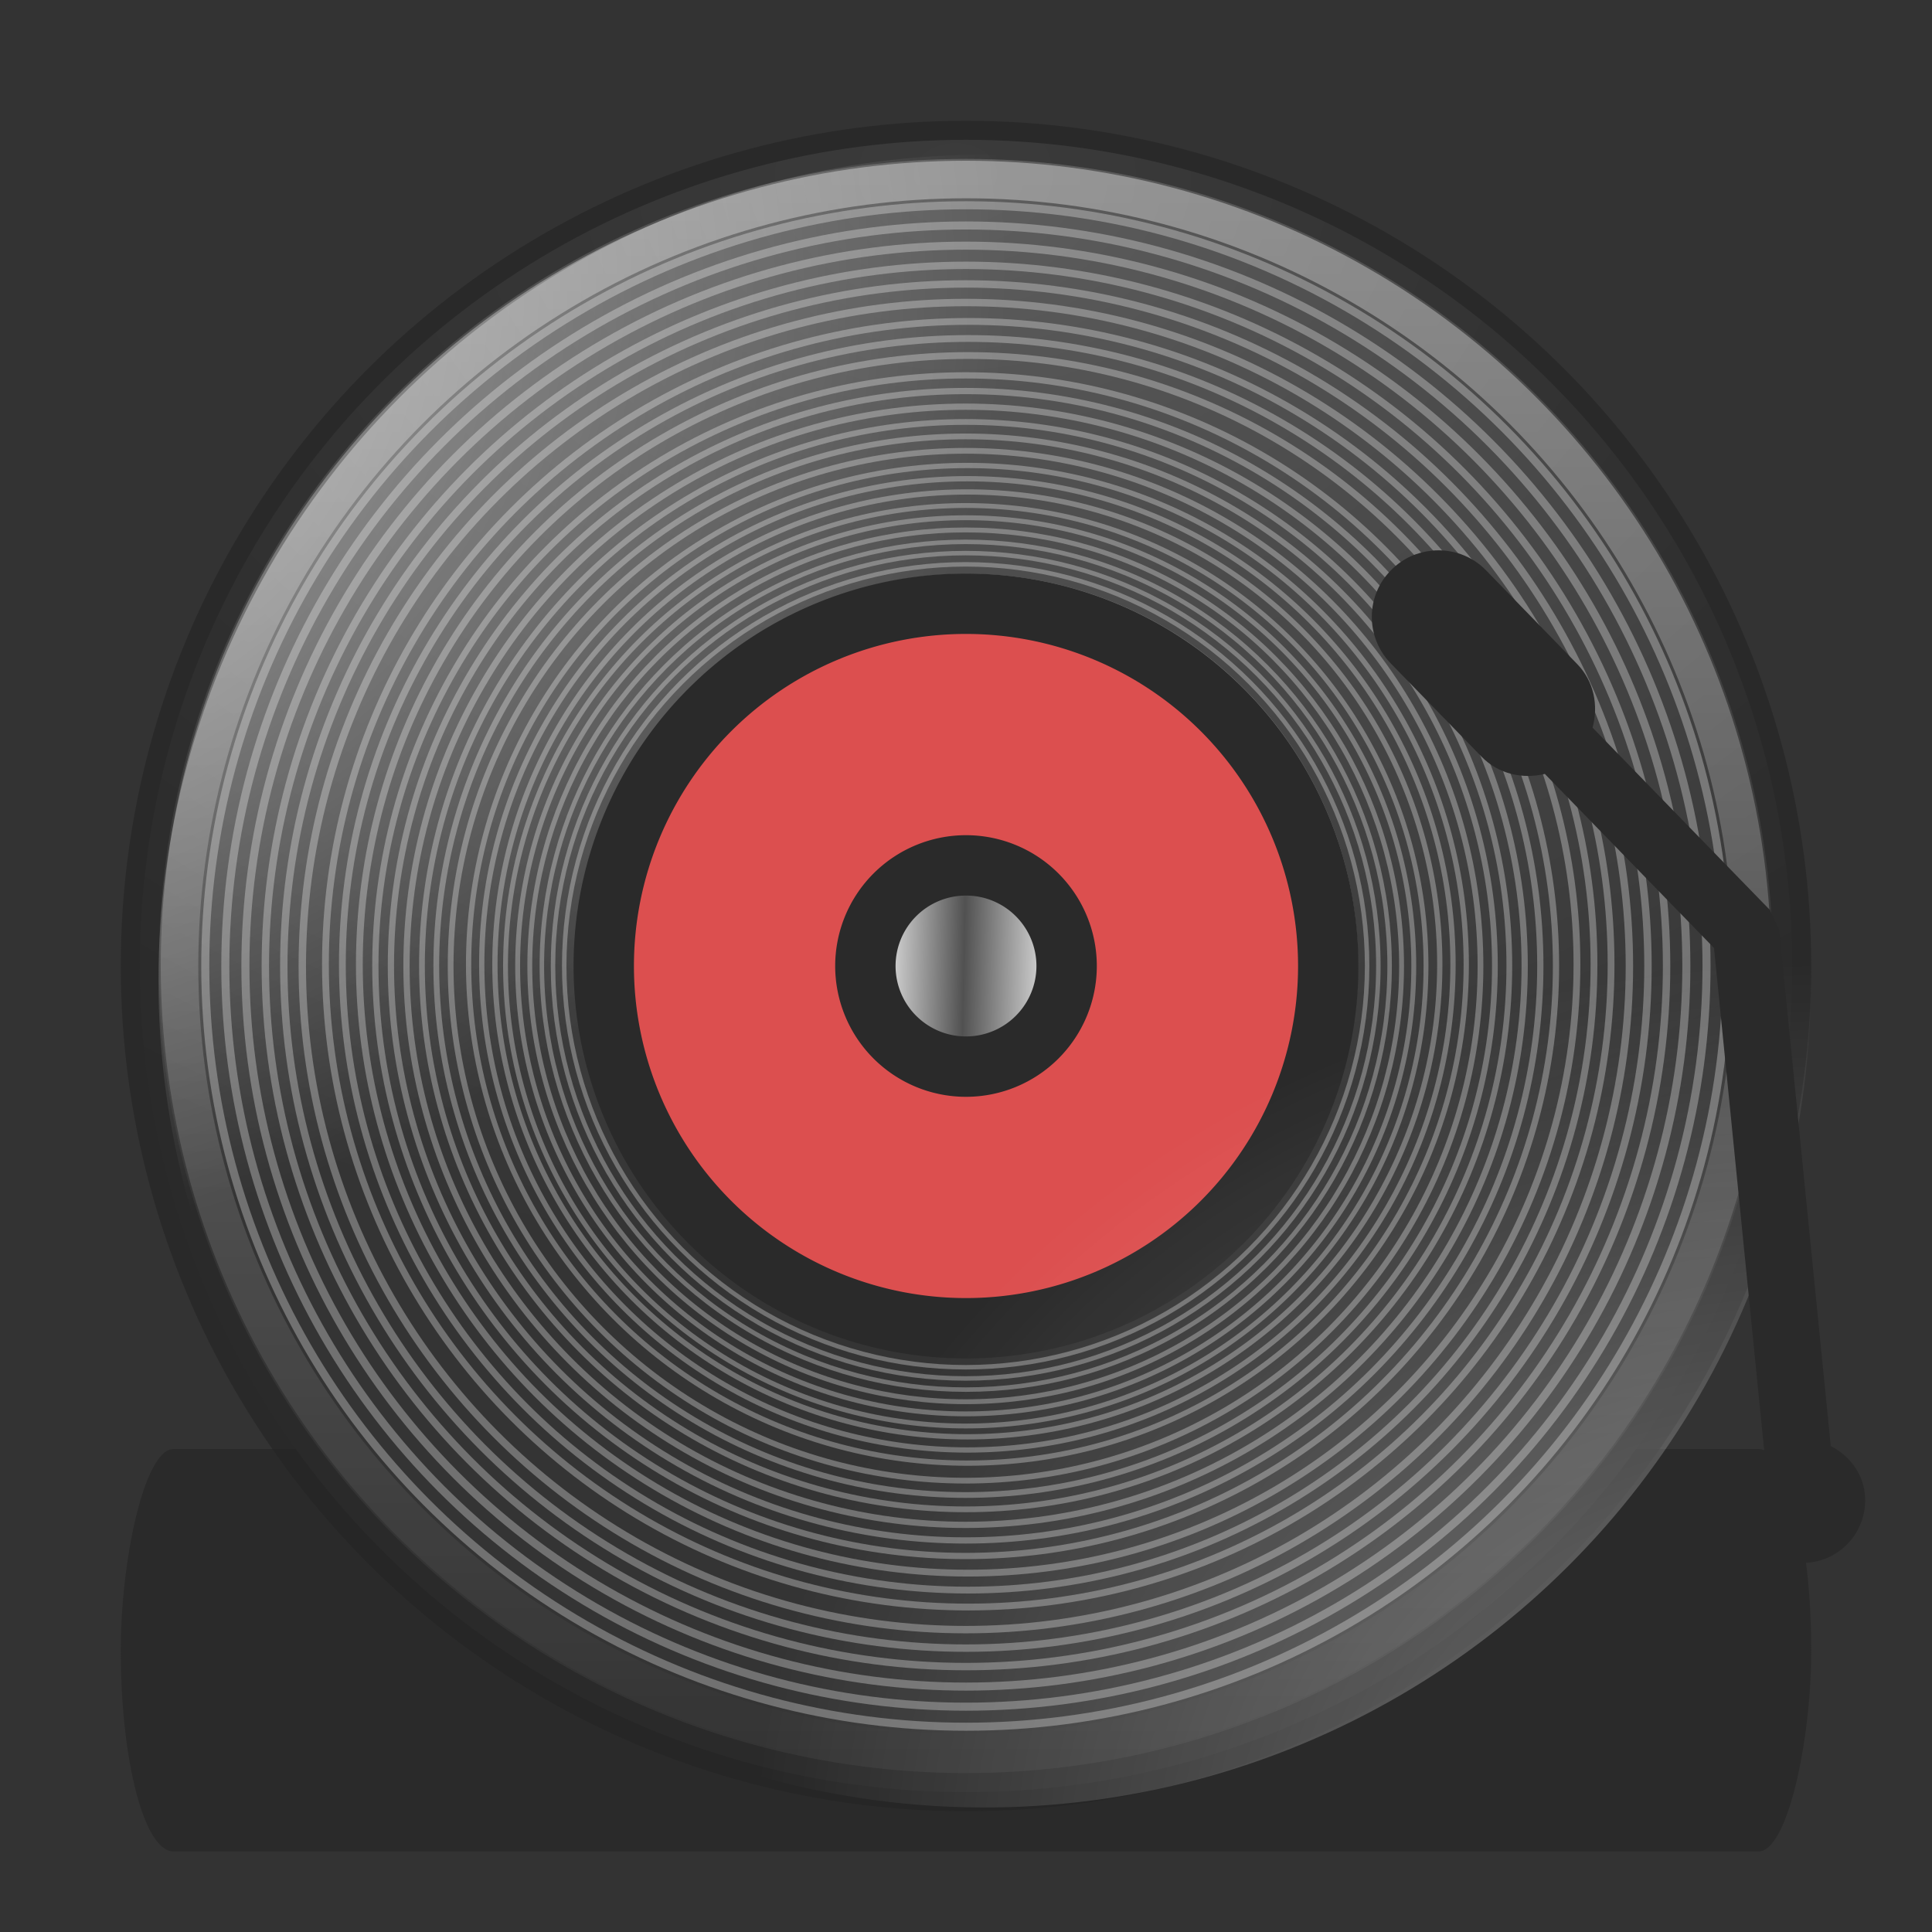 <?xml version="1.0" encoding="UTF-8" standalone="no"?>
<!-- Created with Inkscape (http://www.inkscape.org/) -->

<svg
   xmlns:dc="http://purl.org/dc/elements/1.1/"
   xmlns:cc="http://creativecommons.org/ns#"
   xmlns:rdf="http://www.w3.org/1999/02/22-rdf-syntax-ns#"
   xmlns:svg="http://www.w3.org/2000/svg"
   xmlns="http://www.w3.org/2000/svg"
   xmlns:xlink="http://www.w3.org/1999/xlink"
   xmlns:sodipodi="http://sodipodi.sourceforge.net/DTD/sodipodi-0.dtd"
   xmlns:inkscape="http://www.inkscape.org/namespaces/inkscape"
   version="1.1"
   width="48"
   height="48"
   id="svg4951"
   inkscape:version="0.91 r"
   sodipodi:docname="mixxx.svg">
  <rect width="100%" height="100%" fill="#333333" stroke="none"/>
  <sodipodi:namedview
     pagecolor="#009acb"
     bordercolor="#666666"
     borderopacity="1"
     objecttolerance="10"
     gridtolerance="10"
     guidetolerance="10"
     inkscape:pageopacity="0.74509804"
     inkscape:pageshadow="2"
     inkscape:window-width="1600"
     inkscape:window-height="845"
     id="namedview154"
     showgrid="false"
     inkscape:zoom="11.42"
     inkscape:cx="1.071935"
     inkscape:cy="19.749871"
     inkscape:window-x="0"
     inkscape:window-y="30"
     inkscape:window-maximized="1"
     inkscape:current-layer="svg4951" />
  <defs
     id="defs4953">
    <linearGradient
       id="linearGradient4542">
      <stop
         id="stop4544"
         style="stop-color:#ffffff;stop-opacity:1"
         offset="0" />
      <stop
         id="stop4546"
         style="stop-color:#515151;stop-opacity:1;"
         offset="0.481" />
      <stop
         id="stop4548"
         style="stop-color:#ffffff;stop-opacity:1"
         offset="1" />
    </linearGradient>
    <linearGradient
       id="linearGradient2867-449-88-871-390-598-476-591-434-148-57-177-8-3-3-6-4-8-8-8-5">
      <stop
         offset="0"
         style="stop-color:#5f5f5f;stop-opacity:1;"
         id="stop4532" />
      <stop
         offset="0.262"
         style="stop-color:#515151;stop-opacity:1;"
         id="stop4534" />
      <stop
         offset="0.705"
         style="stop-color:#404040;stop-opacity:1;"
         id="stop4536" />
      <stop
         offset="1"
         style="stop-color:#343434;stop-opacity:1;"
         id="stop4538" />
    </linearGradient>
    <linearGradient
       id="linearGradient4411">
      <stop
         id="stop4413"
         offset="0"
         style="stop-color:#ffffff;stop-opacity:1" />
      <stop
         id="stop4415"
         offset="1"
         style="stop-color:#ffffff;stop-opacity:0" />
    </linearGradient>
    <linearGradient
       x1="38.851"
       y1="41.608"
       x2="34.131"
       y2="37.81"
       id="linearGradient4761"
       xlink:href="#linearGradient6455-7-3"
       gradientUnits="userSpaceOnUse" />
    <linearGradient
       id="linearGradient6455-7-3">
      <stop
         id="stop6457-5-1"
         style="stop-color:#fbac9b;stop-opacity:1"
         offset="0" />
      <stop
         id="stop6459-8-9"
         style="stop-color:#fcfafc;stop-opacity:1"
         offset="1" />
    </linearGradient>
    <linearGradient
       x1="38.851"
       y1="41.608"
       x2="34.131"
       y2="37.81"
       id="linearGradient4763"
       xlink:href="#linearGradient6413-0-0"
       gradientUnits="userSpaceOnUse" />
    <linearGradient
       id="linearGradient6413-0-0">
      <stop
         id="stop6415-1-7"
         style="stop-color:#feffff;stop-opacity:1"
         offset="0" />
      <stop
         id="stop6417-4-9"
         style="stop-color:#fe70ca;stop-opacity:1"
         offset="1" />
    </linearGradient>
    <radialGradient
       cx="36.491"
       cy="39.709"
       r="3.159"
       fx="36.491"
       fy="39.709"
       id="radialGradient4765"
       xlink:href="#linearGradient6303-33-0-2"
       gradientUnits="userSpaceOnUse" />
    <linearGradient
       id="linearGradient6303-33-0-2">
      <stop
         id="stop6305-1-0-2"
         style="stop-color:#ffffff;stop-opacity:1"
         offset="0" />
      <stop
         id="stop6307-5-0-6"
         style="stop-color:#ffffff;stop-opacity:0"
         offset="1" />
    </linearGradient>
    <radialGradient
       cx="36.491"
       cy="39.709"
       r="3.159"
       fx="36.491"
       fy="39.709"
       id="radialGradient4767"
       xlink:href="#linearGradient6303-3-2-1"
       gradientUnits="userSpaceOnUse" />
    <linearGradient
       id="linearGradient6303-3-2-1">
      <stop
         id="stop6305-3-0-9"
         style="stop-color:#ffffff;stop-opacity:1"
         offset="0" />
      <stop
         id="stop6307-1-0-1"
         style="stop-color:#ffffff;stop-opacity:0"
         offset="1" />
    </linearGradient>
    <radialGradient
       cx="36.491"
       cy="39.709"
       r="3.159"
       fx="36.491"
       fy="39.709"
       id="radialGradient4769"
       xlink:href="#linearGradient6303-4-8"
       gradientUnits="userSpaceOnUse" />
    <linearGradient
       id="linearGradient6303-4-8">
      <stop
         id="stop6305-33-3"
         style="stop-color:#ffffff;stop-opacity:1"
         offset="0" />
      <stop
         id="stop6307-9-3"
         style="stop-color:#ffffff;stop-opacity:0"
         offset="1" />
    </linearGradient>
    <radialGradient
       cx="32.373"
       cy="31.405"
       r="3.857"
       fx="32.373"
       fy="31.405"
       id="radialGradient4771"
       xlink:href="#linearGradient6088-6-1-0"
       gradientUnits="userSpaceOnUse"
       gradientTransform="matrix(2.066,0,0,2.066,-34.525,-33.493)" />
    <linearGradient
       id="linearGradient6088-6-1-0">
      <stop
         id="stop6090-2-0-4"
         style="stop-color:#ff54d2;stop-opacity:0"
         offset="0" />
      <stop
         id="stop6257-4-6-1"
         style="stop-color:#ff54d2;stop-opacity:0"
         offset="0.324" />
      <stop
         id="stop6255-3-6-7"
         style="stop-color:#ff54d2;stop-opacity:0.252"
         offset="0.561" />
      <stop
         id="stop6092-9-6-8"
         style="stop-color:#ff54d2;stop-opacity:0.478"
         offset="1" />
    </linearGradient>
    <radialGradient
       cx="32.373"
       cy="31.405"
       r="3.857"
       fx="32.373"
       fy="31.405"
       id="radialGradient4773"
       xlink:href="#linearGradient6191-8-3-4"
       gradientUnits="userSpaceOnUse"
       gradientTransform="matrix(2.068,0.554,-0.535,1.996,-17.766,-49.217)" />
    <linearGradient
       id="linearGradient6191-8-3-4">
      <stop
         id="stop6193-75-7-6"
         style="stop-color:#ffffff;stop-opacity:0"
         offset="0" />
      <stop
         id="stop6197-3-4-1"
         style="stop-color:#ffffff;stop-opacity:0"
         offset="0.405" />
      <stop
         id="stop6195-7-2-5"
         style="stop-color:#ffffff;stop-opacity:0.478"
         offset="1" />
    </linearGradient>
    <radialGradient
       cx="32.373"
       cy="31.405"
       r="3.857"
       fx="32.373"
       fy="31.405"
       id="radialGradient4775"
       xlink:href="#linearGradient6191-7-9-4"
       gradientUnits="userSpaceOnUse"
       gradientTransform="matrix(2.068,0.554,-0.535,1.996,-17.766,-49.217)" />
    <linearGradient
       id="linearGradient6191-7-9-4">
      <stop
         id="stop6193-7-3-6"
         style="stop-color:#ffffff;stop-opacity:0"
         offset="0" />
      <stop
         id="stop6197-2-2-0"
         style="stop-color:#ffffff;stop-opacity:0"
         offset="0.405" />
      <stop
         id="stop6195-2-1-9"
         style="stop-color:#ffffff;stop-opacity:0.478"
         offset="1" />
    </linearGradient>
    <radialGradient
       cx="32.373"
       cy="31.405"
       r="3.857"
       fx="32.373"
       fy="31.405"
       id="radialGradient4777"
       xlink:href="#linearGradient6191-9-9"
       gradientUnits="userSpaceOnUse"
       gradientTransform="matrix(2.068,0.554,-0.535,1.996,-17.766,-49.217)" />
    <linearGradient
       id="linearGradient6191-9-9">
      <stop
         id="stop6193-8-1"
         style="stop-color:#ffffff;stop-opacity:0"
         offset="0" />
      <stop
         id="stop6197-8-8"
         style="stop-color:#ffffff;stop-opacity:0"
         offset="0.405" />
      <stop
         id="stop6195-9-3"
         style="stop-color:#ffffff;stop-opacity:0.478"
         offset="1" />
    </linearGradient>
    <linearGradient
       x1="68.313"
       y1="52.925"
       x2="68.313"
       y2="65.922"
       id="linearGradient4730"
       xlink:href="#linearGradient3990-3-1-7"
       gradientUnits="userSpaceOnUse"
       gradientTransform="matrix(0.115,0,0,0.087,16.281,17.445)" />
    <linearGradient
       id="linearGradient3990-3-1-7">
      <stop
         id="stop3992-0-0-1"
         style="stop-color:#ffffff;stop-opacity:1"
         offset="0" />
      <stop
         id="stop3994-2-1-8"
         style="stop-color:#ffffff;stop-opacity:0"
         offset="1" />
    </linearGradient>
    <linearGradient
       x1="92.696"
       y1="16.555"
       x2="92.696"
       y2="48.984"
       id="linearGradient4779"
       xlink:href="#linearGradient4316-4-6-6-4"
       gradientUnits="userSpaceOnUse" />
    <linearGradient
       id="linearGradient4316-4-6-6-4">
      <stop
         id="stop4318-4-4-6-5"
         style="stop-color:#ffffff;stop-opacity:1"
         offset="0" />
      <stop
         id="stop4320-2-2-6-59"
         style="stop-color:#ffffff;stop-opacity:0.235"
         offset="0.338" />
      <stop
         id="stop4322-4-5-5-0"
         style="stop-color:#ffffff;stop-opacity:0.157"
         offset="0.62" />
      <stop
         id="stop4324-4-1-5-5"
         style="stop-color:#ffffff;stop-opacity:0.392"
         offset="1" />
    </linearGradient>
    <radialGradient
       cx="32.373"
       cy="31.405"
       r="3.857"
       fx="32.373"
       fy="31.405"
       id="radialGradient4781"
       xlink:href="#linearGradient6088-74-4"
       gradientUnits="userSpaceOnUse"
       gradientTransform="matrix(2.066,0,0,2.066,-34.525,-33.493)" />
    <linearGradient
       id="linearGradient6088-74-4">
      <stop
         id="stop6090-5-66"
         style="stop-color:#ff54d2;stop-opacity:0"
         offset="0" />
      <stop
         id="stop6257-5-4"
         style="stop-color:#f62b68;stop-opacity:1"
         offset="0.324" />
      <stop
         id="stop6255-6-7"
         style="stop-color:#ff0105;stop-opacity:1"
         offset="0.561" />
      <stop
         id="stop6092-0-22"
         style="stop-color:#ff54d2;stop-opacity:0.478"
         offset="1" />
    </linearGradient>
    <linearGradient
       x1="92.696"
       y1="16.555"
       x2="92.696"
       y2="48.984"
       id="linearGradient4783"
       xlink:href="#linearGradient4316-4-0-7"
       gradientUnits="userSpaceOnUse" />
    <linearGradient
       id="linearGradient4316-4-0-7">
      <stop
         id="stop4318-4-5-3"
         style="stop-color:#ffffff;stop-opacity:1"
         offset="0" />
      <stop
         id="stop4320-2-9-4"
         style="stop-color:#ffffff;stop-opacity:0.235"
         offset="0.338" />
      <stop
         id="stop4322-4-1-3"
         style="stop-color:#ffffff;stop-opacity:0.157"
         offset="0.62" />
      <stop
         id="stop4324-4-8-66"
         style="stop-color:#ffffff;stop-opacity:0.392"
         offset="1" />
    </linearGradient>
    <radialGradient
       cx="95.838"
       cy="95.388"
       r="9.498"
       fx="95.838"
       fy="95.388"
       id="radialGradient4738"
       xlink:href="#linearGradient4278-3-5"
       gradientUnits="userSpaceOnUse"
       gradientTransform="matrix(0.405,-6.0397343e-8,5.6748136e-8,0.381,-14.882,-12.451)" />
    <linearGradient
       id="linearGradient4278-3-5">
      <stop
         id="stop4280-6-90"
         style="stop-color:#000000;stop-opacity:0"
         offset="0" />
      <stop
         id="stop4286-1-9"
         style="stop-color:#000000;stop-opacity:0"
         offset="0.5" />
      <stop
         id="stop4282-24-4"
         style="stop-color:#000000;stop-opacity:1"
         offset="1" />
    </linearGradient>
    <radialGradient
       cx="23.896"
       cy="3.99"
       r="20.397"
       id="radialGradient4741"
       xlink:href="#linearGradient2867-449-88-871-390-598-476-591-434-148-57-177-691-4-22"
       gradientUnits="userSpaceOnUse"
       gradientTransform="matrix(0,0.41,-0.542,0,26.161,10.431)" />
    <linearGradient
       id="linearGradient2867-449-88-871-390-598-476-591-434-148-57-177-691-4-22">
      <stop
         id="stop7191-4-6"
         style="stop-color:#612f91;stop-opacity:1"
         offset="0" />
      <stop
         id="stop7197-2-8"
         style="stop-color:#1a4aa2;stop-opacity:1"
         offset="1" />
    </linearGradient>
    <linearGradient
       x1="7.078"
       y1="3.082"
       x2="7.078"
       y2="45.369"
       id="linearGradient4743"
       xlink:href="#linearGradient3087-408-5-3"
       gradientUnits="userSpaceOnUse"
       gradientTransform="matrix(0.172,0,0,0.172,19.873,19.873)" />
    <linearGradient
       x1="7.078"
       y1="3.082"
       x2="7.078"
       y2="45.369"
       id="linearGradient3087-408-5-3"
       gradientUnits="userSpaceOnUse"
       gradientTransform="matrix(0.221,0,0,0.221,6.693,6.693)">
      <stop
         id="stop7201-5-71"
         style="stop-color:#170418;stop-opacity:1"
         offset="0" />
      <stop
         id="stop7203-2-8"
         style="stop-color:#50386b;stop-opacity:1"
         offset="1" />
    </linearGradient>
    <radialGradient
       cx="32"
       cy="21.239"
       r="10.498"
       fx="32"
       fy="21.239"
       id="radialGradient4748"
       xlink:href="#linearGradient6042-1-7"
       gradientUnits="userSpaceOnUse"
       gradientTransform="matrix(0,1.437,-3.31,0,94.309,-29.673)" />
    <linearGradient
       id="linearGradient6042-1-7">
      <stop
         id="stop6044-9-6"
         style="stop-color:#07132d;stop-opacity:1"
         offset="0" />
      <stop
         id="stop6046-9-5"
         style="stop-color:#425479;stop-opacity:1"
         offset="1" />
    </linearGradient>
    <radialGradient
       cx="91.35"
       cy="16.448"
       r="15.639"
       fx="91.35"
       fy="16.448"
       id="radialGradient4785"
       xlink:href="#linearGradient4507-6-5"
       gradientUnits="userSpaceOnUse"
       gradientTransform="matrix(0,1.98,-1.98,0,123.923,-164.462)" />
    <linearGradient
       id="linearGradient4507-6-5">
      <stop
         id="stop4509-3-8"
         style="stop-color:#2d3955;stop-opacity:1"
         offset="0" />
      <stop
         id="stop5959-4-45"
         style="stop-color:#2b3853;stop-opacity:1"
         offset="0.725" />
      <stop
         id="stop5961-1-7"
         style="stop-color:#192640;stop-opacity:1"
         offset="0.75" />
      <stop
         id="stop4511-1-0"
         style="stop-color:#08142e;stop-opacity:1"
         offset="1" />
    </linearGradient>
    <linearGradient
       x1="92.696"
       y1="16.555"
       x2="92.696"
       y2="48.984"
       id="linearGradient4787"
       xlink:href="#linearGradient4316-5-3"
       gradientUnits="userSpaceOnUse" />
    <linearGradient
       id="linearGradient4316-5-3">
      <stop
         id="stop4318-1-6"
         style="stop-color:#ffffff;stop-opacity:1"
         offset="0" />
      <stop
         id="stop4320-9-8"
         style="stop-color:#ffffff;stop-opacity:0.235"
         offset="0.338" />
      <stop
         id="stop4322-42-31"
         style="stop-color:#ffffff;stop-opacity:0.157"
         offset="0.62" />
      <stop
         id="stop4324-9-9"
         style="stop-color:#ffffff;stop-opacity:0.392"
         offset="1" />
    </linearGradient>
    <linearGradient
       x1="91.566"
       y1="16.543"
       x2="91.566"
       y2="48.631"
       id="linearGradient4789"
       xlink:href="#linearGradient4220-7-2"
       gradientUnits="userSpaceOnUse" />
    <linearGradient
       id="linearGradient4220-7-2">
      <stop
         id="stop4222-7-5"
         style="stop-color:#7a8498;stop-opacity:1"
         offset="0" />
      <stop
         id="stop4224-0-5"
         style="stop-color:#34405c;stop-opacity:1"
         offset="1" />
    </linearGradient>
    <linearGradient
       x1="51.2"
       y1="8.114"
       x2="51.2"
       y2="56.115"
       id="linearGradient4756"
       xlink:href="#linearGradient4164-9"
       gradientUnits="userSpaceOnUse"
       gradientTransform="matrix(0.667,0,0,0.667,-10.209,2.667)" />
    <linearGradient
       id="linearGradient4164-9">
      <stop
         id="stop4166-3"
         style="stop-color:#b6b6b6;stop-opacity:1"
         offset="0" />
      <stop
         id="stop4216-6"
         style="stop-color:#a4a4a4;stop-opacity:1"
         offset="0.331" />
      <stop
         id="stop4168-0"
         style="stop-color:#c5c5c5;stop-opacity:1"
         offset="1" />
    </linearGradient>
    <linearGradient
       x1="71.204"
       y1="15.369"
       x2="71.204"
       y2="40.496"
       id="linearGradient3177"
       xlink:href="#linearGradient4806-2"
       gradientUnits="userSpaceOnUse"
       gradientTransform="matrix(1.617,0,0,1.617,-92.707,-21.06)" />
    <linearGradient
       id="linearGradient4806-2">
      <stop
         id="stop4808-4"
         style="stop-color:#ffffff;stop-opacity:1"
         offset="0" />
      <stop
         id="stop4810-0"
         style="stop-color:#ffffff;stop-opacity:0.235"
         offset="0.424" />
      <stop
         id="stop4812-8"
         style="stop-color:#ffffff;stop-opacity:0.157"
         offset="0.821" />
      <stop
         id="stop4814-0"
         style="stop-color:#ffffff;stop-opacity:0.392"
         offset="1" />
    </linearGradient>
    <radialGradient
       cx="23.896"
       cy="3.99"
       r="20.397"
       fx="23.896"
       fy="3.99"
       id="radialGradient4201"
       xlink:href="#radialGradient3093-0-3-6-6"
       gradientUnits="userSpaceOnUse"
       gradientTransform="matrix(0,2.889,-3.813,0,39.213,-65.95)" />
    <radialGradient
       cx="23.896"
       cy="3.99"
       r="20.397"
       id="radialGradient3093-0-3-6-6"
       gradientUnits="userSpaceOnUse"
       gradientTransform="matrix(0,1.232,-1.626,0,18.487,-28.722)">
      <stop
         id="stop3244-9-33-7-0-9"
         style="stop-color:#ffffff;stop-opacity:1"
         offset="0" />
      <stop
         id="stop3246-3-5-0-8-5"
         style="stop-color:#dddddd;stop-opacity:1"
         offset="0.262" />
      <stop
         id="stop3248-1-7-8-8-1"
         style="stop-color:#abacae;stop-opacity:1"
         offset="0.661" />
      <stop
         id="stop3250-9-3-0-5-1"
         style="stop-color:#89898b;stop-opacity:1"
         offset="1" />
    </radialGradient>
    <linearGradient
       id="linearGradient3820-7-2-1">
      <stop
         id="stop3822-2-6-3"
         style="stop-color:#3d3d3d;stop-opacity:1"
         offset="0" />
      <stop
         id="stop3864-8-7-7"
         style="stop-color:#686868;stop-opacity:0.498"
         offset="0.5" />
      <stop
         id="stop3824-1-2-5"
         style="stop-color:#686868;stop-opacity:0"
         offset="1" />
    </linearGradient>
    <radialGradient
       cx="99.157"
       cy="186.171"
       r="62.769"
       fx="99.157"
       fy="186.171"
       id="radialGradient4949"
       xlink:href="#linearGradient3820-7-2-1"
       gradientUnits="userSpaceOnUse"
       gradientTransform="matrix(0.271,0,0,0.088,-2.855,25.187)" />
    <linearGradient
       id="linearGradient8838">
      <stop
         offset="0"
         style="stop-color:#000000;stop-opacity:1"
         id="stop8840" />
      <stop
         offset="1"
         style="stop-color:#000000;stop-opacity:0"
         id="stop8842" />
    </linearGradient>
    <linearGradient
       id="linearGradient4422">
      <stop
         id="stop4424"
         style="stop-color:#e4e4e4;stop-opacity:1;"
         offset="0" />
      <stop
         id="stop4426"
         style="stop-color:#d2d2d3;stop-opacity:1;"
         offset="0.372" />
      <stop
         id="stop4428"
         style="stop-color:#ababac;stop-opacity:1;"
         offset="0.81" />
      <stop
         id="stop4430"
         style="stop-color:#888889;stop-opacity:1;"
         offset="1" />
    </linearGradient>
    <linearGradient
       id="linearGradient5873">
      <stop
         style="stop-color:#8b8b8b;stop-opacity:1;"
         offset="0"
         id="stop5875" />
      <stop
         style="stop-color:#c0c0c0;stop-opacity:1;"
         offset="1"
         id="stop5877" />
    </linearGradient>
    <linearGradient
       id="linearGradient3162">
      <stop
         style="stop-color:#f9f9f9;stop-opacity:1;"
         offset="0"
         id="stop3164" />
      <stop
         style="stop-color:#d4d4d4;stop-opacity:1"
         offset="1"
         id="stop3166" />
    </linearGradient>
    <linearGradient
       id="linearGradient4436">
      <stop
         style="stop-color:#efefef;stop-opacity:1;"
         offset="0"
         id="stop4438" />
      <stop
         style="stop-color:#ffffff;stop-opacity:1;"
         offset="1"
         id="stop4440" />
    </linearGradient>
    <linearGradient
       id="linearGradient4965"
       inkscape:collect="always">
      <stop
         id="stop4967"
         offset="0"
         style="stop-color:#000000;stop-opacity:1;" />
      <stop
         id="stop4969"
         offset="1"
         style="stop-color:#000000;stop-opacity:0" />
    </linearGradient>
    <linearGradient
       inkscape:collect="always"
       xlink:href="#linearGradient4644-104-3-3-6-2-3-4"
       id="linearGradient10060"
       gradientUnits="userSpaceOnUse"
       gradientTransform="matrix(1.333,0,0,1.105,-8,-2.526)"
       x1="24.25"
       y1="29.5"
       x2="24.25"
       y2="18.455" />
    <linearGradient
       id="linearGradient4644-104-3-3-6-2-3-4">
      <stop
         offset="0"
         style="stop-color:#ff4035;stop-opacity:1;"
         id="stop5237-6-5-1-7-5-2" />
      <stop
         offset="1"
         style="stop-color:#dc311a;stop-opacity:1;"
         id="stop5239-4-6-4-8-4-8" />
    </linearGradient>
    <radialGradient
       inkscape:collect="always"
       xlink:href="#linearGradient4422"
       id="radialGradient3392"
       gradientUnits="userSpaceOnUse"
       gradientTransform="matrix(0,2.499,-2.643,-6.8014435e-8,104.1,-11.249)"
       cx="5.322"
       cy="8.45"
       fx="5.322"
       fy="8.45"
       r="20" />
    <linearGradient
       inkscape:collect="always"
       xlink:href="#linearGradient5873"
       id="linearGradient3394"
       gradientUnits="userSpaceOnUse"
       gradientTransform="translate(57.763,0.932)"
       x1="23.75"
       y1="44.25"
       x2="24"
       y2="1.117" />
    <radialGradient
       inkscape:collect="always"
       xlink:href="#linearGradient3162"
       id="radialGradient3396"
       gradientUnits="userSpaceOnUse"
       gradientTransform="matrix(9.7678889e-8,2,-2.733,1.3349447e-7,67.822,-34.333)"
       cx="25"
       cy="15.667"
       fx="25"
       fy="15.667"
       r="10" />
    <linearGradient
       inkscape:collect="always"
       xlink:href="#linearGradient4436"
       id="linearGradient3398"
       gradientUnits="userSpaceOnUse"
       x1="24.777"
       y1="24.616"
       x2="24.777"
       y2="31.493" />
    <linearGradient
       inkscape:collect="always"
       xlink:href="#linearGradient4965"
       id="linearGradient3400"
       gradientUnits="userSpaceOnUse"
       x1="24.777"
       y1="18.226"
       x2="24.777"
       y2="22.311" />
    <linearGradient
       inkscape:collect="always"
       xlink:href="#linearGradient4644-104-3-3-6-2-3-4"
       id="linearGradient3402"
       gradientUnits="userSpaceOnUse"
       gradientTransform="matrix(1.333,0,0,1.105,49.763,-1.595)"
       x1="24.25"
       y1="29.5"
       x2="24.25"
       y2="18.455" />
    <linearGradient
       id="linearGradient3765">
      <stop
         style="stop-color:#ffffff;stop-opacity:1;"
         offset="0"
         id="stop3767" />
      <stop
         style="stop-color:#e4e4e4;stop-opacity:1;"
         offset="1"
         id="stop3769" />
    </linearGradient>
    <linearGradient
       id="linearGradient3775">
      <stop
         style="stop-color:#ffffff;stop-opacity:0.588;"
         offset="0"
         id="stop3777" />
      <stop
         style="stop-color:#ffffff;stop-opacity:1;"
         offset="1"
         id="stop3779" />
    </linearGradient>
    <linearGradient
       id="linearGradient3772-6">
      <stop
         id="stop3774-6"
         style="stop-color:#b4b4b4;stop-opacity:1"
         offset="0" />
      <stop
         id="stop3776-4"
         style="stop-color:#969696;stop-opacity:1"
         offset="1" />
    </linearGradient>
    <linearGradient
       inkscape:collect="always"
       xlink:href="#linearGradient3768-2"
       id="linearGradient3963"
       gradientUnits="userSpaceOnUse"
       x1="20.118"
       y1="-202.21"
       x2="461.992"
       y2="-202.21" />
    <linearGradient
       id="linearGradient3768-2">
      <stop
         style="stop-color:#5587a3;stop-opacity:1;"
         offset="0"
         id="stop3770-4" />
      <stop
         style="stop-color:#457d8f;stop-opacity:1;"
         offset="1"
         id="stop3772-8" />
    </linearGradient>
    <linearGradient
       inkscape:collect="always"
       xlink:href="#linearGradient3768-2"
       id="linearGradient3954"
       gradientUnits="userSpaceOnUse"
       x1="20.118"
       y1="-202.21"
       x2="32.587"
       y2="-123.509" />
    <linearGradient
       id="linearGradient3180">
      <stop
         style="stop-color:#5587a3;stop-opacity:1;"
         offset="0"
         id="stop3182" />
      <stop
         style="stop-color:#457d8f;stop-opacity:1;"
         offset="1"
         id="stop3184" />
    </linearGradient>
    <linearGradient
       inkscape:collect="always"
       xlink:href="#linearGradient3768-2"
       id="linearGradient3956"
       gradientUnits="userSpaceOnUse"
       x1="20.118"
       y1="-202.21"
       x2="32.587"
       y2="-123.509" />
    <linearGradient
       id="linearGradient3187">
      <stop
         style="stop-color:#5587a3;stop-opacity:1;"
         offset="0"
         id="stop3189" />
      <stop
         style="stop-color:#457d8f;stop-opacity:1;"
         offset="1"
         id="stop3191" />
    </linearGradient>
    <linearGradient
       inkscape:collect="always"
       xlink:href="#linearGradient3768-2"
       id="linearGradient3958"
       gradientUnits="userSpaceOnUse"
       x1="20.118"
       y1="-202.21"
       x2="32.587"
       y2="-123.509" />
    <linearGradient
       id="linearGradient3194">
      <stop
         style="stop-color:#5587a3;stop-opacity:1;"
         offset="0"
         id="stop3196" />
      <stop
         style="stop-color:#457d8f;stop-opacity:1;"
         offset="1"
         id="stop3198" />
    </linearGradient>
    <linearGradient
       inkscape:collect="always"
       xlink:href="#linearGradient3768-2"
       id="linearGradient3961"
       gradientUnits="userSpaceOnUse"
       x1="20.118"
       y1="-202.21"
       x2="32.587"
       y2="-123.509" />
    <linearGradient
       id="linearGradient3201">
      <stop
         style="stop-color:#5587a3;stop-opacity:1;"
         offset="0"
         id="stop3203" />
      <stop
         style="stop-color:#457d8f;stop-opacity:1;"
         offset="1"
         id="stop3205" />
    </linearGradient>
    <linearGradient
       inkscape:collect="always"
       xlink:href="#linearGradient3800-7-2"
       id="linearGradient3973"
       gradientUnits="userSpaceOnUse"
       spreadMethod="pad"
       x1="457.974"
       y1="-51.711"
       x2="442.495"
       y2="-202.21" />
    <linearGradient
       id="linearGradient3800-7-2">
      <stop
         style="stop-color:#5ca2b8;stop-opacity:1;"
         offset="0"
         id="stop3802-4-8" />
      <stop
         style="stop-color:#5ca2b8;stop-opacity:1;"
         offset="1"
         id="stop3804-0-6" />
    </linearGradient>
    <linearGradient
       inkscape:collect="always"
       xlink:href="#linearGradient3800-7-2"
       id="linearGradient3965"
       gradientUnits="userSpaceOnUse"
       gradientTransform="translate(-3.633,-1.818)"
       spreadMethod="pad"
       x1="396.35"
       y1="-224.899"
       x2="378.807"
       y2="-368.205" />
    <linearGradient
       id="linearGradient3212">
      <stop
         style="stop-color:#5ca2b8;stop-opacity:1;"
         offset="0"
         id="stop3214" />
      <stop
         style="stop-color:#5ca2b8;stop-opacity:1;"
         offset="1"
         id="stop3216" />
    </linearGradient>
    <linearGradient
       inkscape:collect="always"
       xlink:href="#linearGradient3800-7-2"
       id="linearGradient3967"
       gradientUnits="userSpaceOnUse"
       gradientTransform="translate(-3.633,-1.818)"
       spreadMethod="pad"
       x1="450.108"
       y1="-143.304"
       x2="433.412"
       y2="-242.455" />
    <linearGradient
       id="linearGradient3219">
      <stop
         style="stop-color:#5ca2b8;stop-opacity:1;"
         offset="0"
         id="stop3221" />
      <stop
         style="stop-color:#5ca2b8;stop-opacity:1;"
         offset="1"
         id="stop3223" />
    </linearGradient>
    <linearGradient
       inkscape:collect="always"
       xlink:href="#linearGradient3800-7-2"
       id="linearGradient3969"
       gradientUnits="userSpaceOnUse"
       gradientTransform="translate(-3.633,-1.818)"
       spreadMethod="pad"
       x1="489.506"
       y1="-113.46"
       x2="442.495"
       y2="-202.21" />
    <linearGradient
       id="linearGradient3226">
      <stop
         style="stop-color:#5ca2b8;stop-opacity:1;"
         offset="0"
         id="stop3228" />
      <stop
         style="stop-color:#5ca2b8;stop-opacity:1;"
         offset="1"
         id="stop3230" />
    </linearGradient>
    <linearGradient
       inkscape:collect="always"
       xlink:href="#linearGradient3800-7-2"
       id="linearGradient3971"
       gradientUnits="userSpaceOnUse"
       gradientTransform="translate(-3.633,-1.818)"
       spreadMethod="pad"
       x1="446.692"
       y1="-139.795"
       x2="425.416"
       y2="-267.901" />
    <linearGradient
       id="linearGradient3233">
      <stop
         style="stop-color:#5ca2b8;stop-opacity:1;"
         offset="0"
         id="stop3235" />
      <stop
         style="stop-color:#5ca2b8;stop-opacity:1;"
         offset="1"
         id="stop3237" />
    </linearGradient>
    <radialGradient
       inkscape:collect="always"
       xlink:href="#linearGradient3765"
       id="radialGradient3280"
       gradientUnits="userSpaceOnUse"
       gradientTransform="matrix(-1.792,4.7450628e-8,-3.529013e-8,-1.333,41.581,-41.248)"
       cx="14.892"
       cy="-17.681"
       fx="14.892"
       fy="-17.681"
       r="25.571" />
    <linearGradient
       inkscape:collect="always"
       xlink:href="#linearGradient3775"
       id="linearGradient3282"
       gradientUnits="userSpaceOnUse"
       x1="15.124"
       y1="-18.801"
       x2="15.124"
       y2="32.568" />
    <linearGradient
       inkscape:collect="always"
       xlink:href="#linearGradient3772-6"
       id="linearGradient3293"
       gradientUnits="userSpaceOnUse"
       gradientTransform="matrix(1.41,0,0,1.41,1.405,-4.54)"
       x1="27.096"
       y1="10.881"
       x2="27.096"
       y2="39.151" />
    <linearGradient
       inkscape:collect="always"
       xlink:href="#linearGradient3768-2"
       id="linearGradient4084"
       gradientUnits="userSpaceOnUse"
       x1="20.118"
       y1="-202.21"
       x2="461.992"
       y2="-202.21" />
    <linearGradient
       inkscape:collect="always"
       xlink:href="#linearGradient3800-7-2"
       id="linearGradient4086"
       gradientUnits="userSpaceOnUse"
       spreadMethod="pad"
       x1="457.974"
       y1="-51.711"
       x2="442.495"
       y2="-202.21" />
    <linearGradient
       inkscape:collect="always"
       xlink:href="#linearGradient3768-2"
       id="linearGradient4130"
       gradientUnits="userSpaceOnUse"
       x1="20.118"
       y1="-202.21"
       x2="32.587"
       y2="-123.509" />
    <linearGradient
       inkscape:collect="always"
       xlink:href="#linearGradient3768-2"
       id="linearGradient4132"
       gradientUnits="userSpaceOnUse"
       x1="20.118"
       y1="-202.21"
       x2="32.587"
       y2="-123.509" />
    <linearGradient
       inkscape:collect="always"
       xlink:href="#linearGradient3768-2"
       id="linearGradient4134"
       gradientUnits="userSpaceOnUse"
       x1="20.118"
       y1="-202.21"
       x2="32.587"
       y2="-123.509" />
    <linearGradient
       inkscape:collect="always"
       xlink:href="#linearGradient3768-2"
       id="linearGradient4136"
       gradientUnits="userSpaceOnUse"
       x1="20.118"
       y1="-202.21"
       x2="32.587"
       y2="-123.509" />
    <linearGradient
       inkscape:collect="always"
       xlink:href="#linearGradient3768-2"
       id="linearGradient4138"
       gradientUnits="userSpaceOnUse"
       x1="20.118"
       y1="-202.21"
       x2="461.992"
       y2="-202.21" />
    <linearGradient
       inkscape:collect="always"
       xlink:href="#linearGradient3800-7-2"
       id="linearGradient4140"
       gradientUnits="userSpaceOnUse"
       gradientTransform="translate(-3.633,-1.818)"
       spreadMethod="pad"
       x1="396.35"
       y1="-224.899"
       x2="378.807"
       y2="-368.205" />
    <linearGradient
       inkscape:collect="always"
       xlink:href="#linearGradient3800-7-2"
       id="linearGradient4142"
       gradientUnits="userSpaceOnUse"
       gradientTransform="translate(-3.633,-1.818)"
       spreadMethod="pad"
       x1="450.108"
       y1="-143.304"
       x2="433.412"
       y2="-242.455" />
    <linearGradient
       inkscape:collect="always"
       xlink:href="#linearGradient3800-7-2"
       id="linearGradient4144"
       gradientUnits="userSpaceOnUse"
       gradientTransform="translate(-3.633,-1.818)"
       spreadMethod="pad"
       x1="489.506"
       y1="-113.46"
       x2="442.495"
       y2="-202.21" />
    <linearGradient
       inkscape:collect="always"
       xlink:href="#linearGradient3800-7-2"
       id="linearGradient4146"
       gradientUnits="userSpaceOnUse"
       gradientTransform="translate(-3.633,-1.818)"
       spreadMethod="pad"
       x1="446.692"
       y1="-139.795"
       x2="425.416"
       y2="-267.901" />
    <linearGradient
       inkscape:collect="always"
       xlink:href="#linearGradient3800-7-2"
       id="linearGradient4148"
       gradientUnits="userSpaceOnUse"
       spreadMethod="pad"
       x1="457.974"
       y1="-51.711"
       x2="442.495"
       y2="-202.21" />
    <radialGradient
       inkscape:collect="always"
       xlink:href="#linearGradient3820-7-2-1-6"
       id="radialGradient3955"
       gradientUnits="userSpaceOnUse"
       gradientTransform="matrix(0.271,0,0,0.088,-62.986,28.699)"
       cx="99.157"
       cy="186.171"
       fx="99.157"
       fy="186.171"
       r="62.769" />
    <linearGradient
       id="linearGradient3820-7-2-1-6">
      <stop
         id="stop3822-2-6-3-7"
         style="stop-color:#3d3d3d;stop-opacity:1"
         offset="0" />
      <stop
         id="stop3864-8-7-7-1"
         style="stop-color:#686868;stop-opacity:0.498"
         offset="0.5" />
      <stop
         id="stop3824-1-2-5-5"
         style="stop-color:#686868;stop-opacity:0"
         offset="1" />
    </linearGradient>
    <radialGradient
       inkscape:collect="always"
       xlink:href="#linearGradient2867-449-88-871-390-598-476-591-434-148-57-177-8-3-3-6-4-8-8-8-5"
       id="radialGradient3957"
       gradientUnits="userSpaceOnUse"
       gradientTransform="matrix(-1.792,4.7450628e-8,-3.529013e-8,-1.333,41.581,-41.248)"
       cx="14.892"
       cy="-17.681"
       fx="14.892"
       fy="-17.681"
       r="25.571" />
    <linearGradient
       id="linearGradient4540">
      <stop
         id="stop3750-1-0-7-6-6-1-3-9-3"
         style="stop-color:#5f5f5f;stop-opacity:1;"
         offset="0" />
      <stop
         id="stop3752-3-7-4-0-32-8-923-0-7"
         style="stop-color:#515151;stop-opacity:1;"
         offset="0.262" />
      <stop
         id="stop3754-1-8-5-2-7-6-7-1-9"
         style="stop-color:#404040;stop-opacity:1;"
         offset="0.705" />
      <stop
         id="stop3756-1-6-2-6-6-1-96-6-0"
         style="stop-color:#343434;stop-opacity:1;"
         offset="1" />
    </linearGradient>
    <linearGradient
       inkscape:collect="always"
       xlink:href="#linearGradient3775-8"
       id="linearGradient3282-2"
       gradientUnits="userSpaceOnUse"
       x1="15.124"
       y1="-18.801"
       x2="15.124"
       y2="32.568" />
    <linearGradient
       id="linearGradient3775-8">
      <stop
         style="stop-color:#ffffff;stop-opacity:0.588;"
         offset="0"
         id="stop3777-3" />
      <stop
         style="stop-color:#ffffff;stop-opacity:1;"
         offset="1"
         id="stop3779-1" />
    </linearGradient>
    <radialGradient
       inkscape:collect="always"
       xlink:href="#linearGradient4234"
       id="radialGradient4178"
       gradientUnits="userSpaceOnUse"
       gradientTransform="matrix(-7.5339981e-8,1.109,-1.602,-1.0888603e-7,-2.959,-10.297)"
       cx="31.841"
       cy="20.007"
       fx="31.841"
       fy="20.007"
       r="5.993" />
    <linearGradient
       id="linearGradient4234">
      <stop
         offset="0"
         style="stop-color:#8badea;stop-opacity:1"
         id="stop4236" />
      <stop
         offset="0.262"
         style="stop-color:#6396cd;stop-opacity:1"
         id="stop4238" />
      <stop
         offset="0.661"
         style="stop-color:#3b7caf;stop-opacity:1"
         id="stop4240" />
      <stop
         offset="1"
         style="stop-color:#194c70;stop-opacity:1"
         id="stop4242" />
    </linearGradient>
    <linearGradient
       inkscape:collect="always"
       xlink:href="#linearGradient4252"
       id="linearGradient4180"
       gradientUnits="userSpaceOnUse"
       gradientTransform="matrix(0.578,0,0,0.569,-53.428,13.384)"
       x1="29.329"
       y1="29.778"
       x2="29.329"
       y2="20.042" />
    <linearGradient
       id="linearGradient4252">
      <stop
         offset="0"
         style="stop-color:#1f4b6a;stop-opacity:1"
         id="stop4254" />
      <stop
         offset="1"
         style="stop-color:#4083c2;stop-opacity:1"
         id="stop4256" />
    </linearGradient>
    <linearGradient
       inkscape:collect="always"
       xlink:href="#linearGradient4368"
       id="linearGradient4175"
       gradientUnits="userSpaceOnUse"
       gradientTransform="matrix(0.451,0,0,0.45,-109.647,12.925)"
       x1="166.494"
       y1="28.058"
       x2="166.494"
       y2="37.642" />
    <linearGradient
       inkscape:collect="always"
       id="linearGradient4368">
      <stop
         style="stop-color:#ffffff;stop-opacity:1;"
         offset="0"
         id="stop4370" />
      <stop
         style="stop-color:#ffffff;stop-opacity:0;"
         offset="1"
         id="stop4372" />
    </linearGradient>
    <linearGradient
       y2="37.642"
       x2="166.494"
       y1="28.058"
       x1="166.494"
       gradientTransform="matrix(0.451,0,0,0.45,-109.647,12.925)"
       gradientUnits="userSpaceOnUse"
       id="linearGradient4267"
       xlink:href="#linearGradient4368"
       inkscape:collect="always" />
    <linearGradient
       inkscape:collect="always"
       xlink:href="#linearGradient4252"
       id="linearGradient4410"
       gradientUnits="userSpaceOnUse"
       gradientTransform="matrix(0.578,0,0,0.569,-53.428,13.384)"
       x1="29.329"
       y1="29.778"
       x2="29.329"
       y2="20.042" />
    <linearGradient
       inkscape:collect="always"
       xlink:href="#linearGradient4368"
       id="linearGradient4413"
       gradientUnits="userSpaceOnUse"
       gradientTransform="matrix(0.451,0,0,0.45,0.03,8.467)"
       x1="166.494"
       y1="28.058"
       x2="166.494"
       y2="37.642" />
    <radialGradient
       inkscape:collect="always"
       xlink:href="#linearGradient4234"
       id="radialGradient4416"
       gradientUnits="userSpaceOnUse"
       gradientTransform="matrix(-7.5339981e-8,1.109,-1.602,-1.0888603e-7,106.718,-14.755)"
       cx="31.841"
       cy="20.007"
       fx="31.841"
       fy="20.007"
       r="5.993" />
    <linearGradient
       inkscape:collect="always"
       xlink:href="#linearGradient4252"
       id="linearGradient4418"
       gradientUnits="userSpaceOnUse"
       gradientTransform="matrix(0.578,0,0,0.569,56.249,8.926)"
       x1="29.329"
       y1="29.778"
       x2="29.329"
       y2="20.042" />
    <radialGradient
       inkscape:collect="always"
       xlink:href="#linearGradient3820-7-2-1-6"
       id="radialGradient4431"
       gradientUnits="userSpaceOnUse"
       gradientTransform="matrix(0.271,0,0,0.088,40.876,32.566)"
       cx="99.157"
       cy="186.171"
       fx="99.157"
       fy="186.171"
       r="62.769" />
    <radialGradient
       inkscape:collect="always"
       xlink:href="#linearGradient3765"
       id="radialGradient4446"
       gradientUnits="userSpaceOnUse"
       gradientTransform="matrix(-1.792,4.7450628e-8,-3.529013e-8,-1.333,41.581,-41.248)"
       cx="14.892"
       cy="-17.681"
       fx="14.892"
       fy="-17.681"
       r="25.571" />
    <radialGradient
       inkscape:collect="always"
       xlink:href="#linearGradient2867-449-88-871-390-598-476-591-434-148-57-177-8-3-3-6-4-8-8-8-5"
       id="radialGradient4448"
       gradientUnits="userSpaceOnUse"
       gradientTransform="matrix(-1.439,3.8089076e-8,-2.8327727e-8,-1.07,45.169,-14.596)"
       cx="14.892"
       cy="-17.681"
       fx="14.892"
       fy="-17.681"
       r="25.571" />
    <linearGradient
       inkscape:collect="always"
       xlink:href="#linearGradient4411"
       id="linearGradient4450"
       gradientUnits="userSpaceOnUse"
       x1="15.124"
       y1="-18.801"
       x2="15.124"
       y2="32.568"
       gradientTransform="matrix(0.764,0,0,0.764,12.377,18.778)" />
    <linearGradient
       inkscape:collect="always"
       xlink:href="#linearGradient4542"
       id="linearGradient4528"
       x1="21.5"
       y1="24"
       x2="26.584"
       y2="24.101"
       gradientUnits="userSpaceOnUse" />
    <linearGradient
       inkscape:collect="always"
       xlink:href="#linearGradient4542"
       id="linearGradient4554"
       gradientUnits="userSpaceOnUse"
       x1="21.5"
       y1="24"
       x2="26.584"
       y2="24.101"
       gradientTransform="translate(9.94,-23.682)" />
    <linearGradient
       id="linearGradient4011">
      <stop
         offset="0"
         style="stop-color:#ffffff;stop-opacity:1"
         id="stop4013" />
      <stop
         offset="0.508"
         style="stop-color:#ffffff;stop-opacity:0.235"
         id="stop4015" />
      <stop
         offset="0.835"
         style="stop-color:#ffffff;stop-opacity:0.157"
         id="stop4017" />
      <stop
         offset="1"
         style="stop-color:#ffffff;stop-opacity:0.392"
         id="stop4019" />
    </linearGradient>
    <linearGradient
       spreadMethod="reflect"
       gradientUnits="userSpaceOnUse"
       xlink:href="#linearGradient3487"
       id="linearGradient3311"
       y2="9.862"
       x2="24.274"
       y1="10.775"
       x1="20.58" />
    <linearGradient
       id="linearGradient3487">
      <stop
         offset="0"
         style="stop-color:#e6cde2;stop-opacity:1"
         id="stop3489" />
      <stop
         offset="1"
         style="stop-color:#e6cde2;stop-opacity:0"
         id="stop3491" />
    </linearGradient>
    <linearGradient
       spreadMethod="reflect"
       gradientUnits="userSpaceOnUse"
       xlink:href="#linearGradient3495"
       id="linearGradient3313"
       y2="9.796"
       x2="21.047"
       y1="11.2"
       x1="17.495" />
    <linearGradient
       id="linearGradient3495">
      <stop
         offset="0"
         style="stop-color:#c1cbe4;stop-opacity:1"
         id="stop3497" />
      <stop
         offset="1"
         style="stop-color:#c1cbe4;stop-opacity:0"
         id="stop3499" />
    </linearGradient>
    <linearGradient
       spreadMethod="reflect"
       gradientUnits="userSpaceOnUse"
       xlink:href="#linearGradient3503"
       id="linearGradient3315"
       y2="10.732"
       x2="16.994"
       y1="13.046"
       x1="14.085" />
    <linearGradient
       id="linearGradient3503">
      <stop
         offset="0"
         style="stop-color:#c4ebdd;stop-opacity:1"
         id="stop3505" />
      <stop
         offset="1"
         style="stop-color:#c4ebdd;stop-opacity:0"
         id="stop3507" />
    </linearGradient>
    <linearGradient
       spreadMethod="reflect"
       gradientUnits="userSpaceOnUse"
       xlink:href="#linearGradient3511"
       id="linearGradient3317"
       y2="13.462"
       x2="14.609"
       y1="16.188"
       x1="12.372" />
    <linearGradient
       id="linearGradient3511">
      <stop
         offset="0"
         style="stop-color:#ebeec7;stop-opacity:1"
         id="stop3513" />
      <stop
         offset="1"
         style="stop-color:#ebeec7;stop-opacity:0"
         id="stop3515" />
    </linearGradient>
    <linearGradient
       spreadMethod="reflect"
       gradientUnits="userSpaceOnUse"
       xlink:href="#linearGradient3519"
       id="linearGradient3319"
       y2="20.613"
       x2="9.73"
       y1="17.886"
       x1="10.609" />
    <linearGradient
       id="linearGradient3519">
      <stop
         offset="0"
         style="stop-color:#fcd9cd;stop-opacity:1"
         id="stop3521" />
      <stop
         offset="1"
         style="stop-color:#fcd9cd;stop-opacity:0"
         id="stop3523" />
    </linearGradient>
    <linearGradient
       gradientUnits="userSpaceOnUse"
       id="linearGradient3263"
       y2="14.203"
       x2="35.391"
       y1="32.416"
       x1="12.274">
      <stop
         offset="0"
         style="stop-color:#dedcde;stop-opacity:1"
         id="stop3265" />
      <stop
         offset="0.5"
         style="stop-color:#f0f0f0;stop-opacity:1"
         id="stop3267" />
      <stop
         offset="1"
         style="stop-color:#d2d2d2;stop-opacity:1"
         id="stop3269" />
    </linearGradient>
    <linearGradient
       gradientTransform="matrix(0.429,0,0,-0.429,13.547,34.734)"
       gradientUnits="userSpaceOnUse"
       xlink:href="#linearGradient4411"
       id="linearGradient3054"
       y2="45.962"
       x2="18.203"
       y1="4.038"
       x1="18.776" />
    <linearGradient
       gradientTransform="matrix(1.054,0,0,1.054,-123.561,-3.712)"
       gradientUnits="userSpaceOnUse"
       xlink:href="#linearGradient4011"
       id="linearGradient3057"
       y2="44.341"
       x2="71.204"
       y1="6.238"
       x1="71.204" />
    <linearGradient
       gradientTransform="matrix(0,1.171,-1.171,0,-20.89,-5.099)"
       gradientUnits="userSpaceOnUse"
       xlink:href="#linearGradient3263"
       id="linearGradient3076"
       y2="14.203"
       x2="35.391"
       y1="32.416"
       x1="12.274" />
    <radialGradient
       gradientTransform="matrix(0.972,0,0,0.287,-68.751,26.658)"
       gradientUnits="userSpaceOnUse"
       xlink:href="#linearGradient8838"
       id="radialGradient3081"
       fy="41.636"
       fx="23.335"
       r="22.627"
       cy="41.636"
       cx="23.335" />
    <radialGradient
       gradientTransform="matrix(1.035,0,0,0.282,-52.835,11.694)"
       gradientUnits="userSpaceOnUse"
       xlink:href="#linearGradient8838"
       id="radialGradient12301"
       fy="4.625"
       fx="62.625"
       r="10.625"
       cy="4.625"
       cx="62.625" />
    <radialGradient
       gradientTransform="matrix(0,1.147,-1.213,-3.1216191e-8,22.252,-14.943)"
       gradientUnits="userSpaceOnUse"
       xlink:href="#linearGradient2867-449-88-871-390-598-476-591-434-148-57-177-3-8-5"
       id="radialGradient6358"
       fy="8.45"
       fx="6.069"
       r="20"
       cy="8.45"
       cx="6.069" />
    <linearGradient
       id="linearGradient2867-449-88-871-390-598-476-591-434-148-57-177-3-8-5">
      <stop
         offset="0"
         style="stop-color:#90dbec;stop-opacity:1"
         id="stop3750-8-9-1" />
      <stop
         offset="0.262"
         style="stop-color:#42baea;stop-opacity:1"
         id="stop3752-3-2-2" />
      <stop
         offset="0.705"
         style="stop-color:#3689e6;stop-opacity:1"
         id="stop3754-7-2-5" />
      <stop
         offset="1"
         style="stop-color:#2b63a0;stop-opacity:1"
         id="stop3756-9-3-2" />
    </linearGradient>
    <linearGradient
       gradientTransform="matrix(0.539,0,0,0.539,-0.924,-8.924)"
       gradientUnits="userSpaceOnUse"
       xlink:href="#linearGradient3707-319-631-407-324-3-8-4"
       id="linearGradient6360"
       y2="3.899"
       x2="24"
       y1="44"
       x1="24" />
    <linearGradient
       id="linearGradient3707-319-631-407-324-3-8-4">
      <stop
         offset="0"
         style="stop-color:#185f9a;stop-opacity:1"
         id="stop3760-7-3-4" />
      <stop
         offset="1"
         style="stop-color:#599ec9;stop-opacity:1"
         id="stop3762-8-4-6" />
    </linearGradient>
    <linearGradient
       gradientTransform="matrix(0.514,0,0,0.514,-24.836,-9.021)"
       gradientUnits="userSpaceOnUse"
       xlink:href="#linearGradient4011"
       id="linearGradient6351"
       y2="44.341"
       x2="71.204"
       y1="6.238"
       x1="71.204" />
    <radialGradient
       inkscape:collect="always"
       xlink:href="#linearGradient4411"
       id="radialGradient4508"
       gradientUnits="userSpaceOnUse"
       gradientTransform="matrix(0.158,0.891,-1.053,0.187,-20.984,-8.232)"
       cx="21.327"
       cy="-14.644"
       fx="21.327"
       fy="-14.644"
       r="25.571" />
    <radialGradient
       inkscape:collect="always"
       xlink:href="#linearGradient4411"
       id="radialGradient4512"
       gradientUnits="userSpaceOnUse"
       gradientTransform="matrix(0.158,0.891,-1.053,0.187,-75.383,-49.811)"
       cx="21.327"
       cy="-14.644"
       fx="21.327"
       fy="-14.644"
       r="25.571" />
  </defs>
  <rect
     style="opacity:1;fill:#2a2a2a;fill-opacity:1;stroke:none;stroke-width:10;stroke-linecap:round;stroke-linejoin:round;stroke-miterlimit:4;stroke-dasharray:none;stroke-opacity:1"
     id="rect4622"
     width="42"
     height="10"
     x="3"
     y="-46"
     rx="1.312"
     ry="10"
     transform="scale(1,-1)" />
  <circle
     r="20.526"
     cy="24"
     cx="24"
     style="fill:url(#radialGradient4448);fill-opacity:1;stroke:none"
     id="path2985-6" />
  <circle
     r="20.526"
     cy="24"
     cx="24"
     id="path3755-9"
     style="fill:none;stroke:#242424;stroke-width:0.948;stroke-miterlimit:4;stroke-dasharray:none;stroke-opacity:1;opacity:0.6" />
  <circle
     r="19.54"
     cy="24"
     cx="24"
     style="fill:none;stroke:url(#linearGradient4450);stroke-width:0.933;stroke-miterlimit:4;stroke-dasharray:none;stroke-opacity:0.588;opacity:0.6"
     id="path3773-9" />
  <circle
     r="2.5"
     cy="0.318"
     cx="33.94"
     id="circle4552"
     style="opacity:0.39;fill:url(#linearGradient4554);fill-opacity:1;stroke:none;stroke-width:1.5;stroke-linecap:round;stroke-linejoin:round;stroke-miterlimit:4;stroke-dasharray:none;stroke-opacity:1"
     transform="matrix(0.714,0.7,-0.7,0.714,0,0)" />
  <g
     id="g4403"
     style="opacity:0.3">
    <g
       id="g4321">
      <g
         id="g4281">
        <g
           id="g4260">
          <circle
             style="opacity:1;fill:none;fill-opacity:1;stroke:#ffffff;stroke-width:0.2;stroke-miterlimit:4;stroke-dasharray:none;stroke-opacity:1"
             id="path4406"
             cx="24"
             cy="24"
             r="18.9" />
          <circle
             r="18.4"
             cy="24.002"
             cx="23.998"
             id="circle4256"
             style="opacity:1;fill:none;fill-opacity:1;stroke:#ffffff;stroke-width:0.2;stroke-miterlimit:4;stroke-dasharray:none;stroke-opacity:1" />
          <circle
             style="opacity:1;fill:none;fill-opacity:1;stroke:#ffffff;stroke-width:0.2;stroke-miterlimit:4;stroke-dasharray:none;stroke-opacity:1"
             id="circle4258"
             cx="23.997"
             cy="24.003"
             r="17.9" />
        </g>
        <g
           transform="matrix(0.921,0,0,0.921,1.895,1.895)"
           id="g4265">
          <circle
             r="18.9"
             cy="24"
             cx="24"
             id="circle4267"
             style="opacity:1;fill:none;fill-opacity:1;stroke:#ffffff;stroke-width:0.2;stroke-miterlimit:4;stroke-dasharray:none;stroke-opacity:1" />
          <circle
             style="opacity:1;fill:none;fill-opacity:1;stroke:#ffffff;stroke-width:0.2;stroke-miterlimit:4;stroke-dasharray:none;stroke-opacity:1"
             id="circle4269"
             cx="23.998"
             cy="24.002"
             r="18.4" />
          <circle
             r="17.9"
             cy="24.003"
             cx="23.997"
             id="circle4271"
             style="opacity:1;fill:none;fill-opacity:1;stroke:#ffffff;stroke-width:0.2;stroke-miterlimit:4;stroke-dasharray:none;stroke-opacity:1" />
        </g>
        <g
           id="g4273"
           transform="matrix(0.845,0,0,0.845,3.776,3.676)">
          <circle
             style="opacity:1;fill:none;fill-opacity:1;stroke:#ffffff;stroke-width:0.2;stroke-miterlimit:4;stroke-dasharray:none;stroke-opacity:1"
             id="circle4275"
             cx="24"
             cy="24"
             r="18.9" />
          <circle
             r="18.4"
             cy="24.002"
             cx="23.998"
             id="circle4277"
             style="opacity:1;fill:none;fill-opacity:1;stroke:#ffffff;stroke-width:0.2;stroke-miterlimit:4;stroke-dasharray:none;stroke-opacity:1" />
          <circle
             style="opacity:1;fill:none;fill-opacity:1;stroke:#ffffff;stroke-width:0.2;stroke-miterlimit:4;stroke-dasharray:none;stroke-opacity:1"
             id="circle4279"
             cx="23.997"
             cy="24.003"
             r="17.9" />
        </g>
      </g>
      <g
         id="g4295"
         transform="matrix(0.776,0,0,0.776,5.368,5.368)">
        <g
           id="g4297">
          <circle
             r="18.9"
             cy="24"
             cx="24"
             id="circle4299"
             style="opacity:1;fill:none;fill-opacity:1;stroke:#ffffff;stroke-width:0.2;stroke-miterlimit:4;stroke-dasharray:none;stroke-opacity:1" />
          <circle
             style="opacity:1;fill:none;fill-opacity:1;stroke:#ffffff;stroke-width:0.2;stroke-miterlimit:4;stroke-dasharray:none;stroke-opacity:1"
             id="circle4301"
             cx="23.998"
             cy="24.002"
             r="18.4" />
          <circle
             r="17.9"
             cy="24.003"
             cx="23.997"
             id="circle4303"
             style="opacity:1;fill:none;fill-opacity:1;stroke:#ffffff;stroke-width:0.2;stroke-miterlimit:4;stroke-dasharray:none;stroke-opacity:1" />
        </g>
        <g
           id="g4305"
           transform="matrix(0.921,0,0,0.921,1.895,1.895)">
          <circle
             style="opacity:1;fill:none;fill-opacity:1;stroke:#ffffff;stroke-width:0.2;stroke-miterlimit:4;stroke-dasharray:none;stroke-opacity:1"
             id="circle4307"
             cx="24"
             cy="24"
             r="18.9" />
          <circle
             r="18.4"
             cy="24.002"
             cx="23.998"
             id="circle4309"
             style="opacity:1;fill:none;fill-opacity:1;stroke:#ffffff;stroke-width:0.2;stroke-miterlimit:4;stroke-dasharray:none;stroke-opacity:1" />
          <circle
             style="opacity:1;fill:none;fill-opacity:1;stroke:#ffffff;stroke-width:0.2;stroke-miterlimit:4;stroke-dasharray:none;stroke-opacity:1"
             id="circle4311"
             cx="23.997"
             cy="24.003"
             r="17.9" />
        </g>
        <g
           transform="matrix(0.845,0,0,0.845,3.776,3.676)"
           id="g4313">
          <circle
             r="18.9"
             cy="24"
             cx="24"
             id="circle4315"
             style="opacity:1;fill:none;fill-opacity:1;stroke:#ffffff;stroke-width:0.2;stroke-miterlimit:4;stroke-dasharray:none;stroke-opacity:1" />
          <circle
             style="opacity:1;fill:none;fill-opacity:1;stroke:#ffffff;stroke-width:0.2;stroke-miterlimit:4;stroke-dasharray:none;stroke-opacity:1"
             id="circle4317"
             cx="23.998"
             cy="24.002"
             r="18.4" />
          <circle
             r="17.9"
             cy="24.003"
             cx="23.997"
             id="circle4319"
             style="opacity:1;fill:none;fill-opacity:1;stroke:#ffffff;stroke-width:0.2;stroke-miterlimit:4;stroke-dasharray:none;stroke-opacity:1" />
        </g>
      </g>
    </g>
    <g
       transform="matrix(0.605,0,0,0.605,9.474,9.474)"
       id="g4349">
      <g
         id="g4351">
        <g
           id="g4353">
          <circle
             r="18.9"
             cy="24"
             cx="24"
             id="circle4355"
             style="opacity:1;fill:none;fill-opacity:1;stroke:#ffffff;stroke-width:0.2;stroke-miterlimit:4;stroke-dasharray:none;stroke-opacity:1" />
          <circle
             style="opacity:1;fill:none;fill-opacity:1;stroke:#ffffff;stroke-width:0.2;stroke-miterlimit:4;stroke-dasharray:none;stroke-opacity:1"
             id="circle4357"
             cx="23.998"
             cy="24.002"
             r="18.4" />
          <circle
             r="17.9"
             cy="24.003"
             cx="23.997"
             id="circle4359"
             style="opacity:1;fill:none;fill-opacity:1;stroke:#ffffff;stroke-width:0.2;stroke-miterlimit:4;stroke-dasharray:none;stroke-opacity:1" />
        </g>
        <g
           id="g4361"
           transform="matrix(0.921,0,0,0.921,1.895,1.895)">
          <circle
             style="opacity:1;fill:none;fill-opacity:1;stroke:#ffffff;stroke-width:0.2;stroke-miterlimit:4;stroke-dasharray:none;stroke-opacity:1"
             id="circle4363"
             cx="24"
             cy="24"
             r="18.9" />
          <circle
             r="18.4"
             cy="24.002"
             cx="23.998"
             id="circle4365"
             style="opacity:1;fill:none;fill-opacity:1;stroke:#ffffff;stroke-width:0.2;stroke-miterlimit:4;stroke-dasharray:none;stroke-opacity:1" />
          <circle
             style="opacity:1;fill:none;fill-opacity:1;stroke:#ffffff;stroke-width:0.2;stroke-miterlimit:4;stroke-dasharray:none;stroke-opacity:1"
             id="circle4367"
             cx="23.997"
             cy="24.003"
             r="17.9" />
        </g>
        <g
           transform="matrix(0.845,0,0,0.845,3.776,3.676)"
           id="g4369">
          <circle
             r="18.9"
             cy="24"
             cx="24"
             id="circle4371"
             style="opacity:1;fill:none;fill-opacity:1;stroke:#ffffff;stroke-width:0.2;stroke-miterlimit:4;stroke-dasharray:none;stroke-opacity:1" />
          <circle
             style="opacity:1;fill:none;fill-opacity:1;stroke:#ffffff;stroke-width:0.2;stroke-miterlimit:4;stroke-dasharray:none;stroke-opacity:1"
             id="circle4373"
             cx="23.998"
             cy="24.002"
             r="18.4" />
          <circle
             r="17.9"
             cy="24.003"
             cx="23.997"
             id="circle4375"
             style="opacity:1;fill:none;fill-opacity:1;stroke:#ffffff;stroke-width:0.2;stroke-miterlimit:4;stroke-dasharray:none;stroke-opacity:1" />
        </g>
      </g>
      <g
         transform="matrix(0.776,0,0,0.776,5.368,5.368)"
         id="g4377">
        <g
           id="g4379">
          <circle
             style="opacity:1;fill:none;fill-opacity:1;stroke:#ffffff;stroke-width:0.2;stroke-miterlimit:4;stroke-dasharray:none;stroke-opacity:1"
             id="circle4381"
             cx="24"
             cy="24"
             r="18.9" />
          <circle
             r="18.4"
             cy="24.002"
             cx="23.998"
             id="circle4383"
             style="opacity:1;fill:none;fill-opacity:1;stroke:#ffffff;stroke-width:0.2;stroke-miterlimit:4;stroke-dasharray:none;stroke-opacity:1" />
          <circle
             style="opacity:1;fill:none;fill-opacity:1;stroke:#ffffff;stroke-width:0.2;stroke-miterlimit:4;stroke-dasharray:none;stroke-opacity:1"
             id="circle4385"
             cx="23.997"
             cy="24.003"
             r="17.9" />
        </g>
        <g
           transform="matrix(0.921,0,0,0.921,1.895,1.895)"
           id="g4387">
          <circle
             r="18.9"
             cy="24"
             cx="24"
             id="circle4389"
             style="opacity:1;fill:none;fill-opacity:1;stroke:#ffffff;stroke-width:0.2;stroke-miterlimit:4;stroke-dasharray:none;stroke-opacity:1" />
          <circle
             style="opacity:1;fill:none;fill-opacity:1;stroke:#ffffff;stroke-width:0.2;stroke-miterlimit:4;stroke-dasharray:none;stroke-opacity:1"
             id="circle4391"
             cx="23.998"
             cy="24.002"
             r="18.4" />
          <circle
             r="17.9"
             cy="24.003"
             cx="23.997"
             id="circle4393"
             style="opacity:1;fill:none;fill-opacity:1;stroke:#ffffff;stroke-width:0.2;stroke-miterlimit:4;stroke-dasharray:none;stroke-opacity:1" />
        </g>
        <g
           id="g4395"
           transform="matrix(0.845,0,0,0.845,3.776,3.676)">
          <circle
             style="opacity:1;fill:none;fill-opacity:1;stroke:#ffffff;stroke-width:0.2;stroke-miterlimit:4;stroke-dasharray:none;stroke-opacity:1"
             id="circle4397"
             cx="24"
             cy="24"
             r="18.9" />
          <circle
             r="18.4"
             cy="24.002"
             cx="23.998"
             id="circle4399"
             style="opacity:1;fill:none;fill-opacity:1;stroke:#ffffff;stroke-width:0.2;stroke-miterlimit:4;stroke-dasharray:none;stroke-opacity:1" />
          <circle
             style="opacity:1;fill:none;fill-opacity:1;stroke:#ffffff;stroke-width:0.2;stroke-miterlimit:4;stroke-dasharray:none;stroke-opacity:1"
             id="circle4401"
             cx="23.997"
             cy="24.003"
             r="17.9" />
        </g>
      </g>
    </g>
  </g>
  <circle
     style="opacity:1;fill:url(#linearGradient4528);fill-opacity:1;stroke:none;stroke-width:1.5;stroke-linecap:round;stroke-linejoin:round;stroke-miterlimit:4;stroke-dasharray:none;stroke-opacity:1"
     id="path4520"
     cx="24"
     cy="24"
     r="2.5" />
  <circle
     id="circle4506"
     style="fill:url(#radialGradient4508);fill-opacity:1;stroke:none;opacity:0.6"
     cx="24.463"
     cy="24.37"
     r="20.526" />
  <path
     style="opacity:1;fill:#dc4f4f;fill-opacity:1;stroke:#2a2a2a;stroke-width:1.5;stroke-linecap:round;stroke-linejoin:round;stroke-miterlimit:4;stroke-dasharray:none;stroke-opacity:1"
     d="M 24 15 A 9 9 0 0 0 15 24 A 9 9 0 0 0 24 33 A 9 9 0 0 0 33 24 A 9 9 0 0 0 24 15 z M 24 21.5 A 2.5 2.5 0 0 1 26.5 24 A 2.5 2.5 0 0 1 24 26.5 A 2.5 2.5 0 0 1 21.5 24 A 2.5 2.5 0 0 1 24 21.5 z "
     id="path4515" />
  <circle
     r="20.526"
     cy="-17.209"
     cx="-29.937"
     style="opacity:0.4;fill:url(#radialGradient4512);fill-opacity:1;stroke:none"
     id="circle4510"
     transform="matrix(-0.966,-0.259,0.259,-0.966,0,0)" />
  <path
     inkscape:connector-curvature="0"
     d="m 44.94,38.822 c -0.852,0.085 -1.612,-0.538 -1.697,-1.39 -0.054,-0.541 0.197,-1.026 0.593,-1.341 l -1.252,-12.539 -4.203,-4.324 c -0.549,0.132 -1.149,0.007 -1.571,-0.427 l -2.259,-2.321 c -0.637,-0.657 -0.623,-1.705 0.033,-2.338 0.279,-0.274 0.63,-0.425 0.989,-0.461 0.484,-0.048 0.985,0.115 1.351,0.492 l 2.26,2.324 c 0.423,0.434 0.53,1.035 0.383,1.581 l 4.406,4.53 0.231,0.495 1.281,12.824 c 0.451,0.232 0.793,0.657 0.847,1.197 0.083,0.853 -0.539,1.613 -1.391,1.698 z"
     id="path4523"
     style="fill:#2a2a2a;fill-opacity:1" />
</svg>
